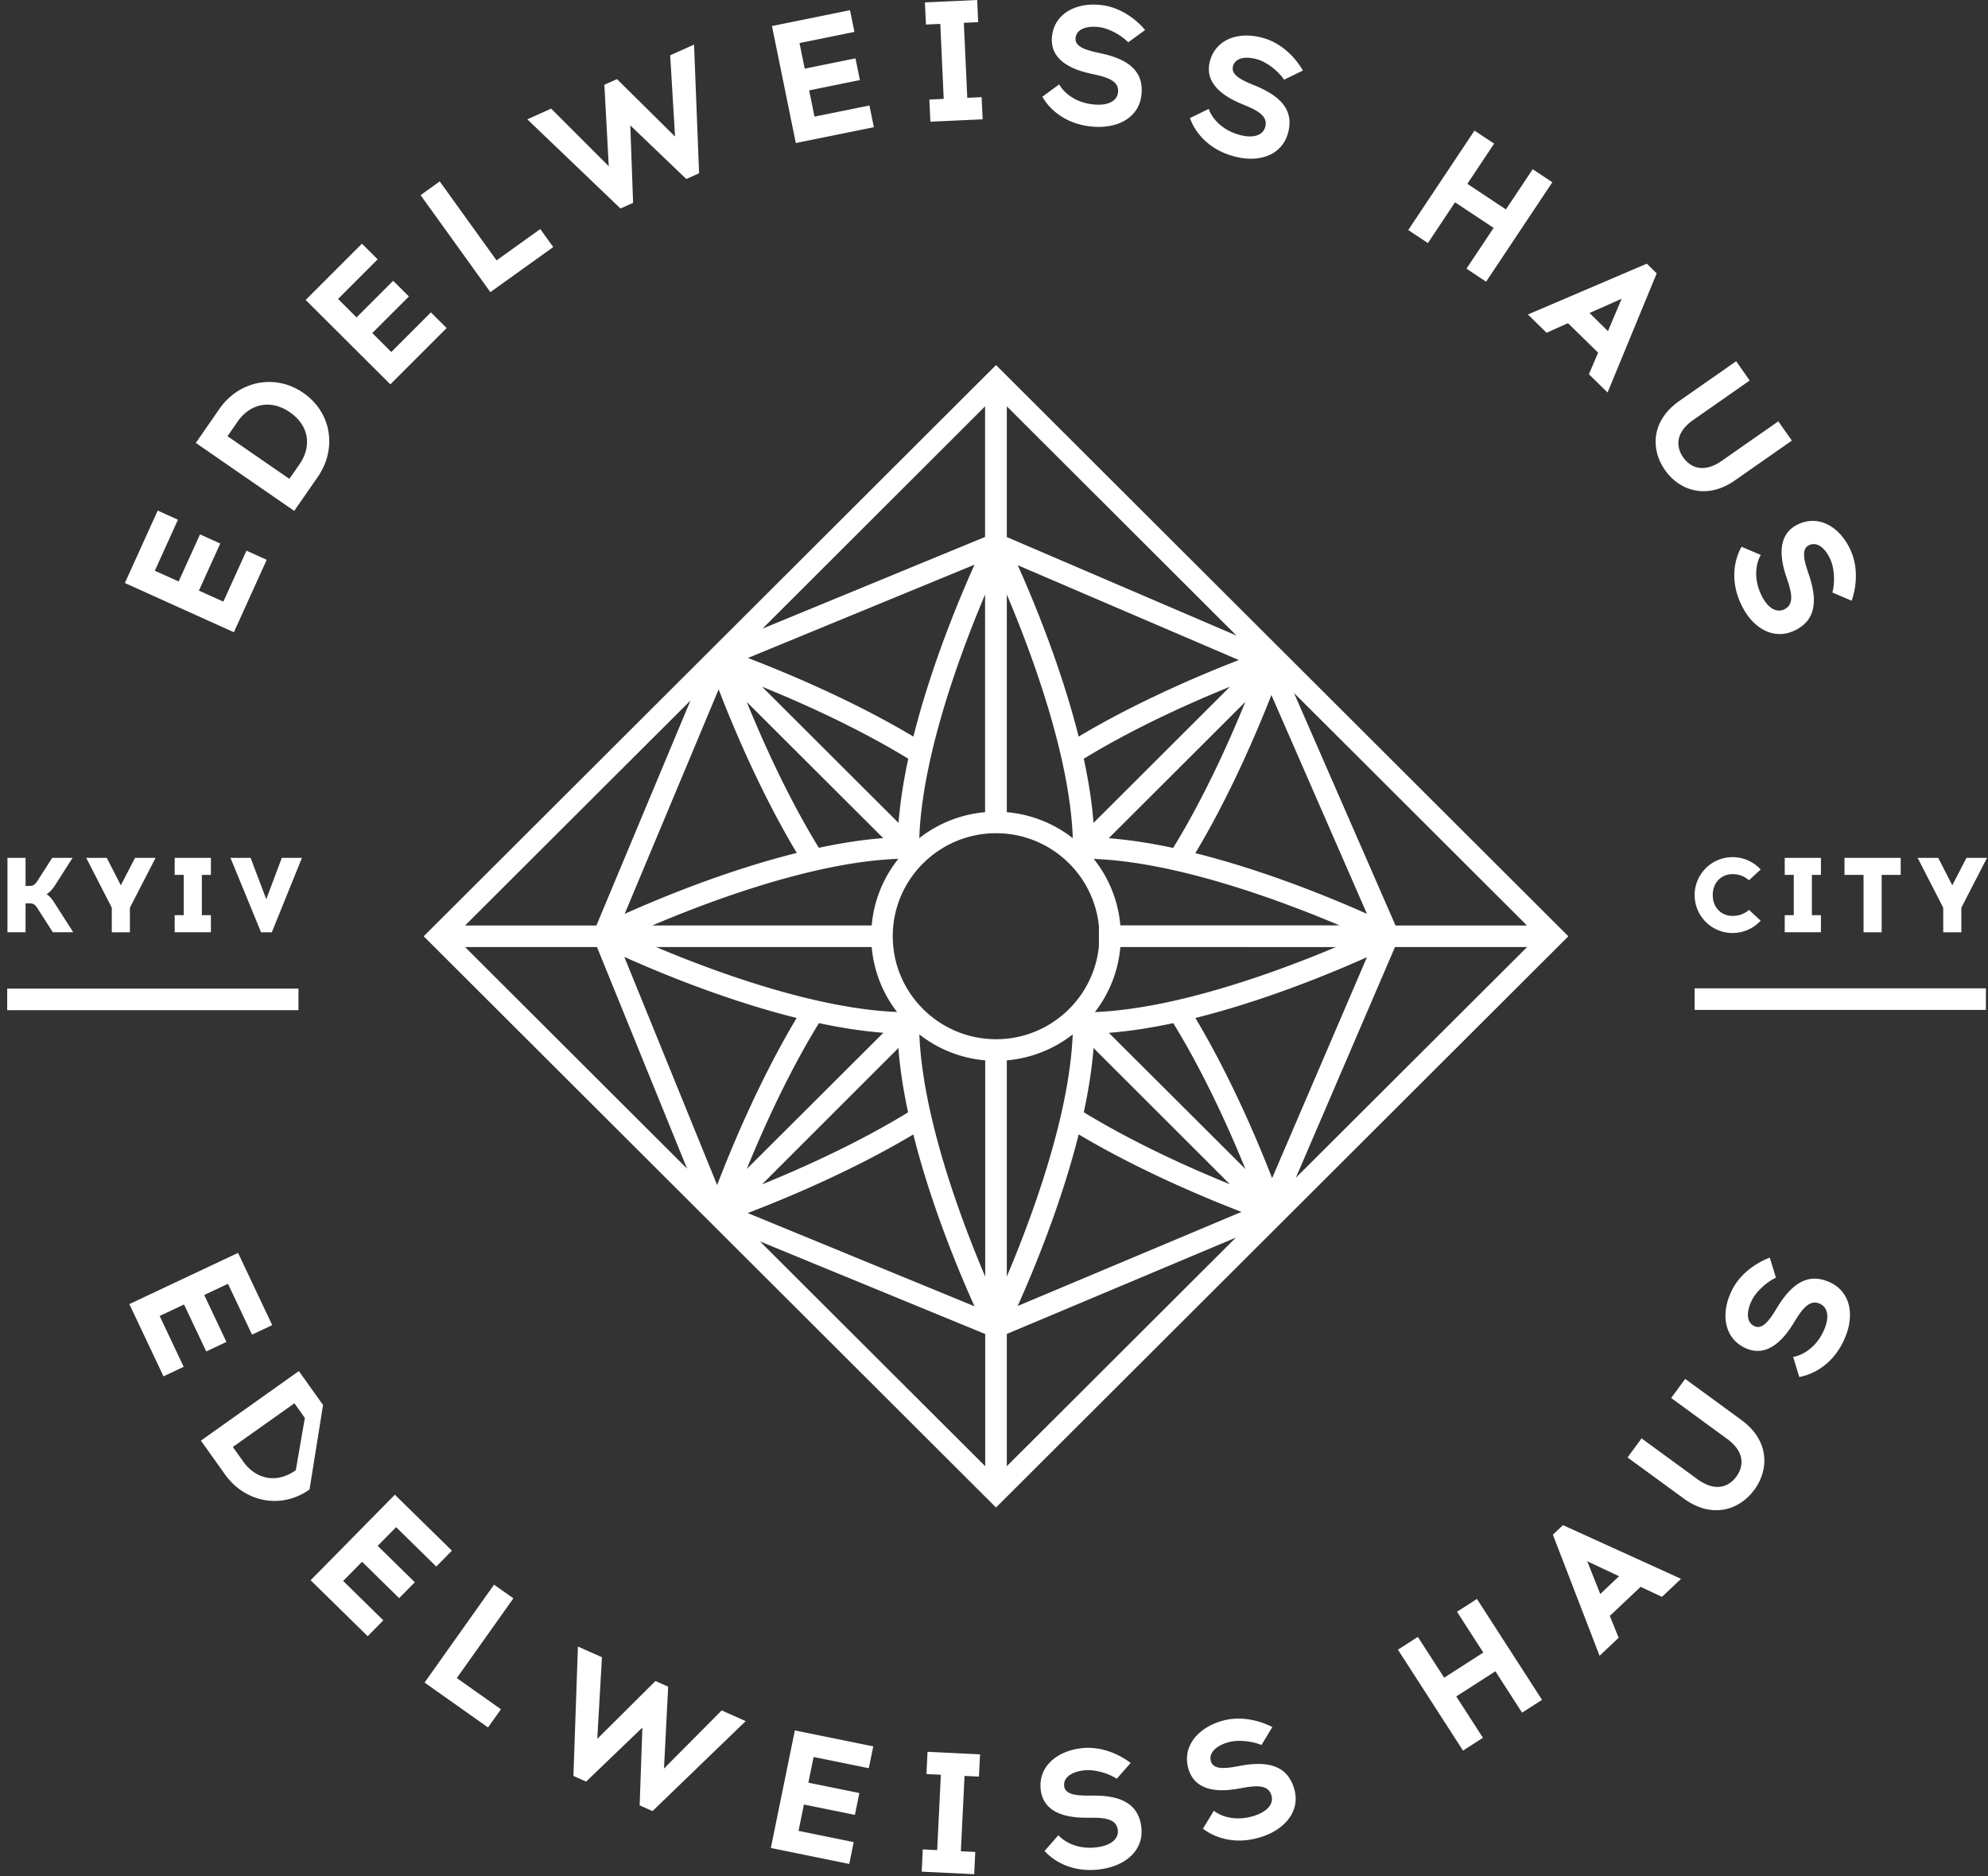 <svg xmlns="http://www.w3.org/2000/svg" width="160" height="151"><rect width="100%" height="100%" fill="#333333" stroke="none"/><path fill="#fff" d="M2.057 72.701h.326c.3 0 .437.094.626.385l1.243 1.941h1.645L4.38 72.658c-.326-.513-.514-.616-.634-.684.111-.077.3-.188.626-.634l1.466-2.3H4.2L3 70.913c-.188.282-.326.385-.626.385h-.317V69.04H.6v5.987h1.457zm6.94 2.327h1.457v-1.976l2.066-4.012h-1.654l-1.14 2.207-1.132-2.207H6.94l2.057 4.012zm7.977-4.62V69.04H14.06v1.368h.728v3.242h-.728v1.377h2.914V73.65h-.728v-3.242zm4.456 1.959l-1.26-3.327h-1.62l2.46 5.988h.866L24.3 69.04h-1.62zm118.012-2.019c.506 0 .96.172 1.32.496l.942-.872a3.088 3.088 0 00-2.262-.992 3.052 3.052 0 00-3.052 3.054 3.052 3.052 0 003.052 3.053 3.09 3.09 0 002.262-.992l-.942-.873c-.36.326-.814.488-1.32.488-.891 0-1.595-.65-1.595-1.676 0-1.027.704-1.686 1.595-1.686m7.112.06V69.04h-2.914v1.368h.728v3.242h-.728v1.377h2.914V73.65h-.728v-3.242zm4.887 4.62v-4.62h1.534V69.04h-4.525v1.369h1.534v4.619zm4.956 0h1.457v-1.976l2.066-4.012h-1.654l-1.14 2.207-1.132-2.207h-1.654l2.057 4.012zm-30.172.322l-46.062 45.97L34.1 75.35l46.063-45.97zm-22.08-19.581l8.171 18.713h10.58zm-1.82.164c-1.173 2.995-3.33 8.069-6.121 12.727 5.61 1.4 10.965 3.614 13.813 4.886zm5.482 18.539c-4.659-1.97-13.054-5.107-19.778-5.347a9.928 9.928 0 012.14 5.347zm-17.638 1.745a9.956 9.956 0 01-2.046 5.231c6.582-.26 14.714-3.26 19.398-5.23zm4.25-7.977c2.526-4.12 4.552-8.659 5.81-11.756L89.234 67.457c1.686.13 3.436.408 5.185.783zm4.568-12.97c-3.103 1.255-7.64 3.273-11.761 5.791.375 1.744.654 3.486.784 5.164zm-12.176 4.01c4.743-2.832 9.914-5.007 12.893-6.162l-17.792-7.63c1.27 2.837 3.493 8.19 4.9 13.792zm-5.779-16.059l18.486 7.929-18.486-18.449zm0 22.142a9.993 9.993 0 015.309 2.092c-.233-6.63-3.326-14.922-5.309-19.608zm-19.666-14.77l17.917-7.381v-10.51zm-1.173 2.36c2.888 1.104 8.342 3.355 13.32 6.326 1.413-5.633 3.65-11.01 4.92-13.835zm19.09-5.11c-1.979 4.68-5.063 12.965-5.297 19.61a9.97 9.97 0 015.297-2.09zm-9.127 26.638a9.962 9.962 0 012.146-5.364c-6.768.237-15.164 3.389-19.808 5.364zm2.041 6.96a9.954 9.954 0 01-2.04-5.225H52.805c4.673 1.97 12.783 4.965 19.391 5.225zM73.1 61.06c-4.124-2.518-8.663-4.537-11.765-5.792l10.982 10.96c.13-1.68.408-3.424.783-5.168zm-12.998-4.568c1.256 3.093 3.278 7.621 5.8 11.737 1.747-.373 3.495-.65 5.18-.78zm4.026 12.15c-2.937-4.9-5.168-10.253-6.29-13.163l-7.563 18.068c2.833-1.27 8.208-3.5 13.853-4.905zm-26.698 5.84H48l7.573-18.107zm17.87 19.57l-7.253-17.835H37.43zm2.418 1.321c1.082-2.833 3.368-8.388 6.401-13.45-5.664-1.408-11.05-3.648-13.873-4.916zm8.19-13.035c-2.522 4.113-4.547 8.643-5.806 11.738l10.994-10.96c-1.69-.13-3.44-.406-5.187-.778zm-4.58 12.978c3.099-1.255 7.635-3.275 11.757-5.797-.374-1.745-.651-3.491-.78-5.176zm12.18-4.02c-4.986 2.975-10.445 5.225-13.329 6.327l18.251 7.503c-1.271-2.821-3.511-8.19-4.922-13.83zm5.785 16.062l-18.128-7.453 18.128 18.092zm0-22.022a9.998 9.998 0 01-5.3-2.087c.266 6.659 3.33 14.853 5.3 19.49zm-7.442-9.992c0 4.571 3.731 8.29 8.317 8.29 4.325 0 7.886-3.31 8.277-7.52v-1.539c-.39-4.21-3.952-7.52-8.277-7.52-4.586 0-8.317 3.719-8.317 8.29zm16.16 9c-.13 1.68-.41 3.424-.784 5.168 4.122 2.517 8.656 4.536 11.755 5.791zm-1.677-1.095a10.003 10.003 0 01-5.302 2.087v17.394c1.97-4.65 5.033-12.857 5.302-19.48zm13.13 16.352l-18.432 7.753v10.643zm.455-2.07c-2.943-1.133-8.249-3.345-13.103-6.239-1.41 5.62-3.641 10.982-4.912 13.812zm.316-3.45c-1.257-3.095-3.282-7.626-5.808-11.742-1.749.374-3.499.652-5.184.781zm-4.028-12.155c2.842 4.747 5.024 9.923 6.176 12.888l7.632-17.78c-2.838 1.27-8.194 3.489-13.808 4.892zm26.699-5.709h-10.634l-7.978 18.565zm13.484 5.059h23.442V79.54H136.39zm-135.81.02h23.442V79.56H.58zM21.466 45.05l-1.63-.735-1.859 4.103-1.968-.888 1.718-3.79-1.63-.736-1.718 3.79-1.917-.865 1.86-4.103-1.63-.736-2.642 5.829 8.774 3.961zm2.214-3.935l-7.92-5.47 1.902-2.743c1.542-2.224 4.45-2.872 6.747-1.285 2.308 1.594 2.714 4.53 1.172 6.754zm-.391-2.577l.822-1.184c.954-1.377.824-3.069-.783-4.177-1.595-1.101-3.24-.635-4.195.741l-.822 1.185zm12.658-12.137l-1.266-1.261-3.189 3.188-1.529-1.524 2.947-2.945-1.267-1.26-2.946 2.945-1.49-1.484 3.189-3.19-1.266-1.26-4.53 4.529 6.817 6.792zm8.58-6.518l-1.043-1.45-3.52 2.522-4.573-6.355-1.541 1.105 5.616 7.805zm6.427-3.559l-.226-6.235 4.506 4.317 1.03-.46-.405-10.356-1.921.861.392 6.537-4.672-4.62-1.017.456.354 6.554-4.634-4.636-1.921.86 7.497 7.177zm19.377-6.087l-.356-1.748-4.422.897-.43-2.112 4.084-.83-.356-1.748-4.085.829-.42-2.059 4.422-.897L68.411.82 62.13 2.096l1.919 9.417zm5.346-8.315l.276 6.036-1.155.053.082 1.783 4.206-.192-.082-1.783-1.154.053-.277-6.036 1.155-.053L78.646 0 74.44.192l.082 1.783zm12.336 6.484l-.082-.009c-1.42-.163-2.326-.957-2.682-1.605l-1.359.99c.634 1.11 1.925 2.169 3.838 2.388l.082.009c2.12.228 3.847-.707 4.056-2.52.226-1.978-1.139-2.867-3.053-3.32l-.756-.17c-.849-.208-1.565-.483-1.491-1.125.096-.831 1.147-.945 1.776-.874l.11.012c.696.08 1.706.569 2.351 1.223l1.36-.99C91.286 1.372 90.007.564 88.655.41l-.11-.013c-1.984-.2-3.668.714-3.873 2.5-.192 1.679 1.132 2.562 2.939 2.99l.742.168c.97.235 1.723.555 1.627 1.387-.084.724-.858 1.077-1.967.964m11.111 4.121l.08.024c2.045.599 3.91-.018 4.436-1.766.573-1.907-.614-3.02-2.417-3.805l-.713-.299c-.799-.354-1.454-.751-1.269-1.37.241-.8 1.297-.728 1.902-.547l.106.031c.672.202 1.58.861 2.098 1.618l1.514-.736c-.68-1.178-1.794-2.2-3.098-2.59l-.105-.032c-1.918-.546-3.736.057-4.254 1.778-.486 1.616.661 2.72 2.363 3.46l.7.295c.913.403 1.596.851 1.355 1.652-.21.698-1.034.909-2.105.603l-.079-.024c-1.37-.411-2.12-1.353-2.354-2.053l-1.514.736c.428 1.203 1.51 2.473 3.354 3.025m17.982 3.753l3.105 2.06-2.186 3.28 1.581 1.05 5.331-8.003-1.58-1.048-2.157 3.235-3.103-2.06 2.155-3.235-1.581-1.049-5.331 8.002 1.58 1.05zm5.864 9.03l9.571-4.09.795.779-3.954 9.589-1.502-1.472.741-1.734-2.424-2.374-1.725.772zm4.96-.12l1.482 1.457 1.104-2.603zm6.075 12.642c1.16 1.653 3.357 2.415 5.633.824l4.575-3.197-1.088-1.552-4.542 3.172c-1.476 1.032-2.537.55-3.113-.271-.576-.82-.667-1.98.81-3.012l4.54-3.173-1.088-1.553-4.576 3.198c-2.275 1.59-2.318 3.9-1.15 5.564m9.698 8.388l.236.722c.295.953.404 1.763-.361 2.108-.665.299-1.366-.185-1.838-1.193l-.033-.074c-.59-1.303-.37-2.486.007-3.123l-1.55-.658c-.63 1.113-.88 2.763-.088 4.516l.034.074c.89 1.934 2.581 2.936 4.25 2.184 1.818-.819 1.883-2.445 1.292-4.319l-.242-.734c-.256-.834-.386-1.59.203-1.855.766-.345 1.403.498 1.663 1.074l.046.1c.288.638.386 1.754.153 2.644l1.551.657c.445-1.286.486-2.796-.074-4.036l-.045-.1c-.846-1.803-2.494-2.778-4.138-2.038-1.542.695-1.624 2.284-1.066 4.051M16.6 108.763l1.624-.765-1.787-3.78 1.912-.9 1.935 4.09 1.625-.765-2.75-5.813-8.749 4.122 2.75 5.813 1.624-.766-1.935-4.092 1.963-.924zm8.312 11.107c-2.297 1.632-5.216 1.013-6.795-1.2l-1.947-2.73 7.883-5.6L26 113.071zm-.376-5.757l-.84-1.18-4.956 3.517.842 1.18c.977 1.369 2.625 1.824 4.224.689zm7.344 8.79l3.232 3.17 1.26-1.278-4.592-4.505-6.78 6.884 4.592 4.505 1.259-1.278-3.232-3.171 1.52-1.544 2.986 2.929 1.26-1.279-2.987-2.929zm7.881 4.627l-5.591 7.879 5.109 3.61 1.039-1.462-3.553-2.511 4.553-6.416zm13.679 14.796l.336-6.588-1.023-.454-4.682 4.656.375-6.57-1.933-.86-.363 10.413 1.023.455 4.528-4.347-.22 6.261 1.035.46 7.5-7.24-1.932-.86zm8.6 6.394l6.31 1.285.36-1.757-4.442-.904.433-2.122 4.103.835.359-1.758-4.103-.834.422-2.068 4.442.903.359-1.757-6.311-1.283zm12.523-5.948l1.16.056-.296 6.064-1.16-.057-.087 1.792 4.226.205.086-1.792-1.16-.056.297-6.063 1.16.056.087-1.791-4.226-.206zm13.573 1.731h-.779c-.877-.017-1.64-.13-1.71-.774-.09-.837.916-1.18 1.549-1.248l.11-.013c.7-.075 1.799.183 2.576.682l1.114-1.271c-1.09-.827-2.522-1.34-3.883-1.194l-.11.012c-1.99.241-3.439 1.506-3.246 3.304.182 1.688 1.677 2.263 3.542 2.285h.765c1.003.018 1.812.167 1.901 1.004.08.727-.603 1.244-1.714 1.377l-.083.01c-1.43.152-2.492-.427-2.984-.985l-1.115 1.271c.867.948 2.367 1.703 4.292 1.497l.081-.01c2.13-.242 3.617-1.539 3.42-3.363-.213-1.99-1.749-2.56-3.726-2.584m11.907-2.433l-.766.135c-.867.136-1.638.158-1.82-.465-.233-.809.696-1.322 1.307-1.498l.106-.031c.678-.196 1.804-.134 2.656.223l.875-1.446c-1.217-.624-2.716-.88-4.03-.5l-.107.03c-1.918.584-3.123 2.082-2.619 3.818.473 1.63 2.045 1.937 3.885 1.634l.754-.132c.99-.157 1.813-.15 2.047.658.204.702-.376 1.33-1.448 1.654l-.08.023c-1.38.399-2.529.013-3.11-.45l-.875 1.445c1.018.782 2.627 1.265 4.486.727l.08-.023c2.053-.608 3.291-2.144 2.78-3.906-.558-1.922-2.17-2.217-4.12-1.897m17.22-12.359l2.117 3.283-3.15 2.024-2.118-3.283-1.603 1.03 5.238 8.12 1.604-1.03-2.148-3.33 3.15-2.023 2.148 3.33 1.604-1.032-5.238-8.119zm8.529-6.97l9.502 4.321-1.536 1.451-1.718-.809-2.48 2.342.714 1.757-1.536 1.45-3.759-9.744zm1.953 2.906l1.048 2.637 1.51-1.433zm12.41-11.367l-4.528-3.309-1.127 1.537 4.495 3.283c1.462 1.068 1.345 2.23.75 3.044-.597.812-1.673 1.274-3.133.207l-4.496-3.284-1.127 1.536 4.53 3.309c2.253 1.645 4.467.939 5.675-.71 1.2-1.636 1.215-3.967-1.039-5.613m7.171-11.056c-1.806-.868-3.102.132-4.166 1.796l-.41.66c-.478.735-.976 1.322-1.561 1.041-.76-.366-.522-1.4-.246-1.971l.047-.1c.307-.634 1.105-1.43 1.94-1.824l-.494-1.615c-1.28.488-2.47 1.43-3.065 2.661l-.047.1c-.845 1.814-.532 3.71 1.1 4.495 1.531.735 2.809-.228 3.812-1.797l.404-.648c.545-.841 1.098-1.448 1.858-1.083.66.317.74 1.167.267 2.18l-.035.075c-.624 1.293-1.68 1.888-2.413 2.01l.494 1.615c1.264-.234 2.698-1.107 3.538-2.847l.035-.075c.917-1.932.598-3.877-1.058-4.673"/></svg>
